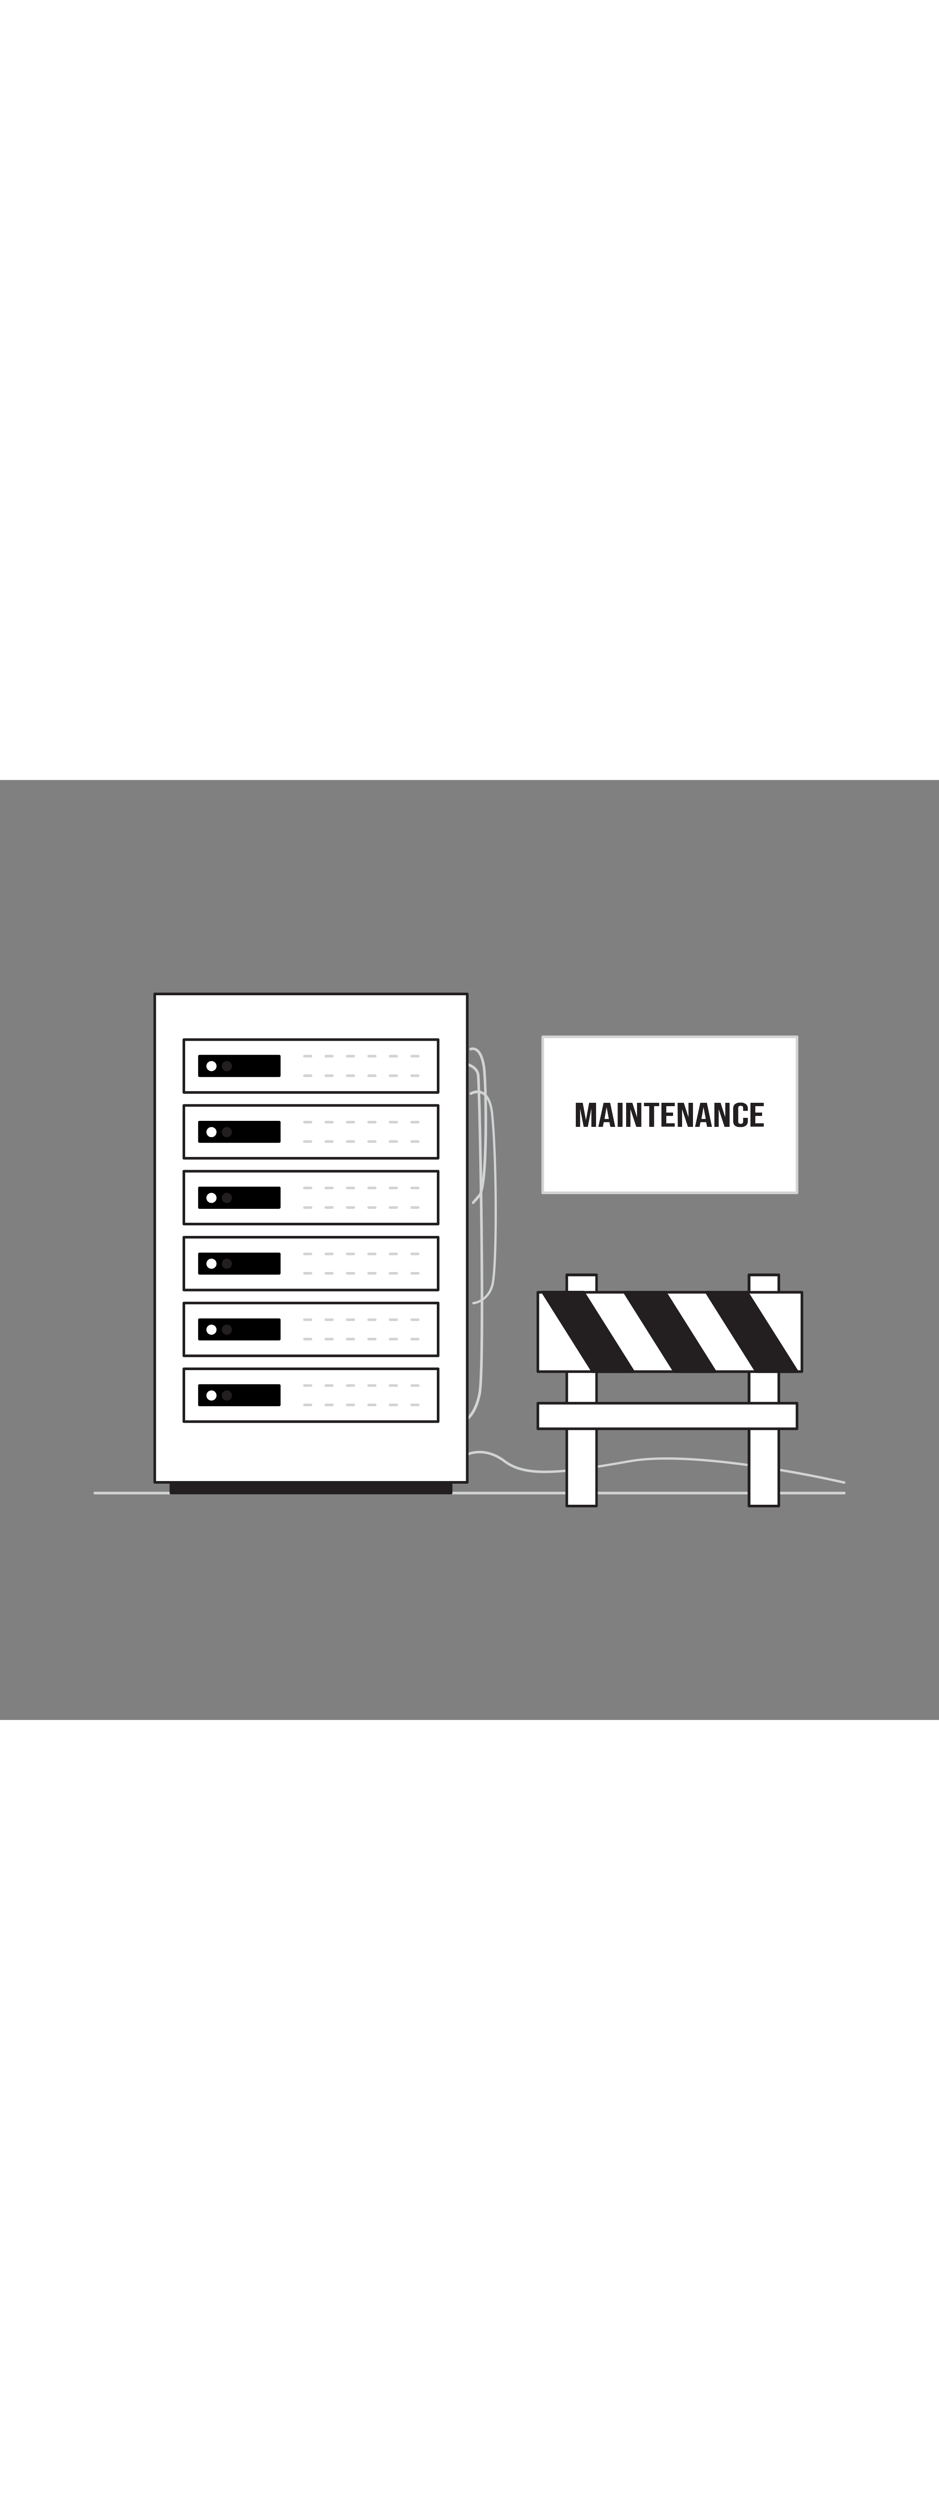 <svg version="1.1" id="Layer_1" xmlns="http://www.w3.org/2000/svg" xmlns:xlink="http://www.w3.org/1999/xlink" x="0px" y="0px" viewBox="0 0 500 500" style="width: 188px;" xml:space="preserve" data-imageid="data-maintenance-53" imageName="Data Maintenance" class="illustrations_image">
<rect x="0" y="0" width="500" height="500" fill="#808080" stroke="none"/>
<style type="text/css">
	.st0_data-maintenance-53{fill:#D1D3D4;}
	.st1_data-maintenance-53{fill:#FFFFFF;}
	.st2_data-maintenance-53{fill:#231F20;}
	.st3_data-maintenance-53{fill:#68E1FD;}
</style>
<path id="Floor_data-maintenance-53" class="st0_data-maintenance-53" d="M449.5,380H50.5c-0.4,0-0.7-0.3-0.7-0.7c0-0.4,0.3-0.7,0.7-0.7h399.1c0.4,0,0.7,0.3,0.7,0.7&#xA;&#9;C450.2,379.7,449.9,380,449.5,380z"/>
<g id="Tangled_Cables_data-maintenance-53">
	<path class="st0_data-maintenance-53" d="M246.5,341.6c-0.4,0-0.7-0.3-0.7-0.7c0-0.3,0.3-0.6,0.6-0.7c0,0,5.4-0.9,8.2-13.5c3-13.5,0.2-162.5-0.7-169.7&#xA;&#9;&#9;c-0.8-6.3-12.9-6.4-13-6.4c-0.4,0-0.7-0.3-0.7-0.7c0-0.4,0.3-0.7,0.7-0.7c0.6,0,13.5,0.1,14.4,7.6c0.9,7.2,3.7,156.7,0.7,170.2&#xA;&#9;&#9;C253,340.7,246.9,341.6,246.5,341.6L246.5,341.6z"/>
	<path class="st0_data-maintenance-53" d="M251.9,225.6c-0.1,0-0.3-0.1-0.4-0.2c-0.5-0.4-0.1-1,0.1-1.3c0.1-0.1,0.1-0.1,0.2-0.2l2.9-3.3&#xA;&#9;&#9;c4.1-4.8,3.7-57.6,2.3-67.8c-0.9-6-2.6-8.1-3.9-8.8c-0.7-0.4-1.5-0.5-2.2-0.2c-0.4,0.2-0.8,0-0.9-0.4c-0.2-0.4,0-0.8,0.4-0.9l0,0&#xA;&#9;&#9;c1.1-0.4,2.4-0.3,3.4,0.3c2.3,1.3,3.8,4.6,4.6,9.8c1.1,8,2.3,63.2-2.6,68.9c-1.6,1.9-2.5,2.9-3.1,3.5l0,0c0,0-0.1,0.2-0.2,0.2l0,0&#xA;&#9;&#9;C252.2,225.5,252.1,225.6,251.9,225.6z"/>
	<path class="st0_data-maintenance-53" d="M252.2,279c-0.4,0-0.7-0.3-0.7-0.7c0-0.4,0.3-0.7,0.7-0.7c0.3,0,6.9-0.8,9.3-8.8c2.5-8.4,2.5-65.1,0-90.6&#xA;&#9;&#9;c-0.6-6-2.3-9.8-4.9-11.1s-5.5,0.3-5.5,0.3c-0.3,0.2-0.8,0.1-1-0.3c-0.2-0.3-0.1-0.7,0.2-0.9c0.1-0.1,3.5-2.1,6.8-0.4&#xA;&#9;&#9;c3.1,1.6,5,5.7,5.6,12.2c2.5,25.5,2.5,82.6,0,91.1c-2.6,8.9-10.4,9.8-10.5,9.8L252.2,279z"/>
	<path class="st0_data-maintenance-53" d="M449.5,374.3h-0.2c-0.8-0.2-77.3-17.9-114.2-11.3c-38.1,6.8-55.8,8.3-66.8-0.1c-10.3-7.8-18.9-3.7-19.2-3.5&#xA;&#9;&#9;c-0.3,0.2-0.8,0-0.9-0.3c-0.2-0.3,0-0.7,0.3-0.9c0.4-0.2,9.7-4.7,20.7,3.7c10.5,8,28.8,6.5,65.7-0.1&#xA;&#9;&#9;c37.2-6.7,114.1,11.1,114.8,11.3c0.4,0.1,0.6,0.5,0.5,0.8c0,0,0,0,0,0C450.1,374.1,449.8,374.3,449.5,374.3z"/>
</g>
<g id="Sign_data-maintenance-53">
	<rect x="301.8" y="263.2" class="st1_data-maintenance-53" width="15.8" height="122.9"/>
	<path class="st2_data-maintenance-53" d="M317.6,386.9h-15.8c-0.4,0-0.7-0.3-0.7-0.7v0V263.2c0-0.4,0.3-0.7,0.7-0.7h0h15.8c0.4,0,0.7,0.3,0.7,0.7v0&#xA;&#9;&#9;v122.9C318.4,386.5,318,386.9,317.6,386.9z M302.5,385.5H317V264h-14.5L302.5,385.5z"/>
	<rect x="398.9" y="263.2" class="st1_data-maintenance-53" width="15.8" height="122.9"/>
	<path class="st2_data-maintenance-53" d="M414.7,386.9h-15.9c-0.4,0-0.7-0.3-0.7-0.7V263.2c0-0.4,0.3-0.7,0.7-0.7h15.9c0.4,0,0.7,0.3,0.7,0.7v122.9&#xA;&#9;&#9;C415.4,386.5,415.1,386.9,414.7,386.9z M399.6,385.5H414V264h-14.4V385.5z"/>
	<rect x="286.4" y="272.5" class="st1_data-maintenance-53" width="140.6" height="42.2"/>
	<path class="st2_data-maintenance-53" d="M427,315.4H286.4c-0.4,0-0.7-0.3-0.7-0.7v0v-42.2c0-0.4,0.3-0.7,0.7-0.7h0H427c0.4,0,0.7,0.3,0.7,0.7v0v42.2&#xA;&#9;&#9;C427.7,315.1,427.4,315.4,427,315.4z M287.1,314h139.2v-40.8H287.1V314z"/>
	<polygon class="st2_data-maintenance-53" points="337.2,314.7 315.6,314.7 289,272.5 310.5,272.5 &#9;"/>
	<path class="st2_data-maintenance-53" d="M337.2,315.4h-21.6c-0.3,0-0.5-0.1-0.6-0.4l-26.6-42.2c-0.1-0.2-0.1-0.5,0-0.7c0.1-0.2,0.4-0.4,0.6-0.4h21.6&#xA;&#9;&#9;c0.2,0,0.5,0.1,0.6,0.3l26.6,42.2c0.1,0.2,0.1,0.5,0,0.7C337.7,315.2,337.4,315.4,337.2,315.4z M316,314h19.9l-25.8-40.8h-19.9&#xA;&#9;&#9;L316,314z"/>
	<polygon class="st2_data-maintenance-53" points="380.8,314.7 359.2,314.7 332.6,272.5 354.1,272.5 &#9;"/>
	<path class="st2_data-maintenance-53" d="M380.8,315.4h-21.6c-0.2,0-0.5-0.1-0.6-0.3L332,272.9c-0.2-0.3-0.1-0.8,0.2-1c0.1-0.1,0.2-0.1,0.4-0.1h21.6&#xA;&#9;&#9;c0.2,0,0.5,0.1,0.6,0.3l26.6,42.2c0.1,0.2,0.1,0.5,0,0.7C381.3,315.2,381,315.4,380.8,315.4z M359.6,314h19.9l-25.8-40.8h-19.9&#xA;&#9;&#9;L359.6,314z"/>
	<polygon class="st2_data-maintenance-53" points="424.4,314.7 402.8,314.7 376.2,272.5 397.7,272.5 &#9;"/>
	<path class="st2_data-maintenance-53" d="M424.4,315.4h-21.6c-0.2,0-0.5-0.1-0.6-0.3l-26.6-42.2c-0.2-0.3-0.1-0.8,0.2-1c0.1-0.1,0.2-0.1,0.4-0.1h21.6&#xA;&#9;&#9;c0.2,0,0.5,0.1,0.6,0.3l26.7,42.2c0.2,0.3,0.1,0.8-0.2,1C424.7,315.3,424.5,315.4,424.4,315.4L424.4,315.4z M403.2,314h19.9&#xA;&#9;&#9;l-25.8-40.8h-19.9L403.2,314z"/>
	<rect x="286.4" y="331.5" class="st1_data-maintenance-53" width="138" height="13.6"/>
	<path class="st2_data-maintenance-53" d="M424.4,345.8h-138c-0.4,0-0.7-0.3-0.7-0.7v0v-13.6c0-0.4,0.3-0.7,0.7-0.7h0h138c0.4,0,0.7,0.3,0.7,0.7v0v13.6&#xA;&#9;&#9;C425.1,345.5,424.8,345.8,424.4,345.8z M287.1,344.4h136.6v-12.2H287.1V344.4z"/>
</g>
<g id="Maintenance_Text_data-maintenance-53">
	<rect x="289" y="136.6" class="st1_data-maintenance-53" width="135.4" height="83"/>
	<path class="st0_data-maintenance-53" d="M424.4,220.3H289c-0.4,0-0.7-0.3-0.7-0.7c0,0,0,0,0,0v-83c0-0.4,0.3-0.7,0.7-0.7l0,0h135.4&#xA;&#9;&#9;c0.4,0,0.7,0.3,0.7,0.7c0,0,0,0,0,0v83C425.1,220,424.8,220.3,424.4,220.3L424.4,220.3z M289.7,218.9h134v-81.6h-134V218.9z"/>
	<path class="st2_data-maintenance-53" d="M306.6,171.7h3.7l1.7,9.2l0,0l1.7-9.2h3.7v12.8h-2.5v-9.7h0l-1.9,9.7h-2.2l-1.9-9.7l0,0v9.7h-2.3L306.6,171.7z&#xA;&#9;&#9;"/>
	<path class="st2_data-maintenance-53" d="M321.4,171.7h3.5l2.7,12.8H325l-0.5-2.5l0,0h-3l-0.5,2.5h-2.4L321.4,171.7z M324.2,180.3l-1.2-6.3h0l-1.1,6.3&#xA;&#9;&#9;H324.2z"/>
	<path class="st2_data-maintenance-53" d="M328.9,171.7h2.6v12.8h-2.6V171.7z"/>
	<path class="st2_data-maintenance-53" d="M333.4,171.7h3.3l2.5,7.7l0,0v-7.7h2.3v12.8h-2.7l-3.1-9.4l0,0v9.4h-2.3L333.4,171.7z"/>
	<path class="st2_data-maintenance-53" d="M345.6,173.5h-2.7v-1.8h8.1v1.8h-2.7v11h-2.6V173.5z"/>
	<path class="st2_data-maintenance-53" d="M352.2,171.7h7.1v1.8h-4.5v3.4h3.6v1.8h-3.6v3.9h4.5v1.8h-7.1V171.7z"/>
	<path class="st2_data-maintenance-53" d="M360.8,171.7h3.3l2.5,7.7h0v-7.7h2.4v12.8h-2.7l-3.1-9.4l0,0v9.4h-2.3L360.8,171.7z"/>
	<path class="st2_data-maintenance-53" d="M372.9,171.7h3.5l2.7,12.8h-2.6l-0.5-2.5l0,0h-3l-0.5,2.5h-2.4L372.9,171.7z M375.8,180.3l-1.2-6.3h0l-1.1,6.3&#xA;&#9;&#9;H375.8z"/>
	<path class="st2_data-maintenance-53" d="M380.4,171.7h3.3l2.5,7.7l0,0v-7.7h2.3v12.8h-2.7l-3.1-9.4h0v9.4h-2.3L380.4,171.7z"/>
	<path class="st2_data-maintenance-53" d="M391.4,183.9c-0.7-0.6-1-1.4-1-2.3v-6.9c0-0.9,0.3-1.8,1-2.3c0.8-0.6,1.8-0.9,2.9-0.8c1-0.1,2,0.2,2.9,0.8&#xA;&#9;&#9;c0.7,0.6,1,1.4,1,2.3v1.3h-2.5v-1.5c0-0.8-0.4-1.2-1.3-1.2s-1.3,0.4-1.3,1.2v7.2c0,0.8,0.4,1.2,1.3,1.2s1.3-0.4,1.3-1.2v-2h2.5v1.8&#xA;&#9;&#9;c0,0.9-0.3,1.8-1,2.3c-0.8,0.6-1.8,0.9-2.9,0.8C393.2,184.7,392.2,184.5,391.4,183.9z"/>
	<path class="st2_data-maintenance-53" d="M399.6,171.7h7.1v1.8h-4.5v3.4h3.6v1.8h-3.6v3.9h4.5v1.8h-7.1V171.7z"/>
</g>
<g id="Server_data-maintenance-53">
	<rect x="82.4" y="113.8" class="st1_data-maintenance-53" width="166.3" height="259.8"/>
	<path class="st2_data-maintenance-53" d="M248.8,374.3H82.4c-0.4,0-0.7-0.3-0.7-0.7l0,0V113.8c0-0.4,0.3-0.7,0.7-0.7h166.4c0.4,0,0.7,0.3,0.7,0.7v259.8&#xA;&#9;&#9;C249.5,374,249.2,374.3,248.8,374.3z M83.1,372.9h165V114.5h-165L83.1,372.9z"/>
	<rect x="97.9" y="138.1" class="st1_data-maintenance-53" width="135.4" height="28.1"/>
	<path class="st2_data-maintenance-53" d="M233.3,166.9H97.9c-0.4,0-0.7-0.3-0.7-0.7v-28.1c0-0.4,0.3-0.7,0.7-0.7h135.4c0.4,0,0.7,0.3,0.7,0.7v28.1&#xA;&#9;&#9;C234,166.5,233.7,166.9,233.3,166.9z M98.6,165.5h134v-26.7h-134V165.5z"/>
	<path class="st0_data-maintenance-53" d="M165.6,147.6h-3.5c-0.4,0-0.7-0.3-0.7-0.7c0-0.4,0.3-0.7,0.7-0.7h3.5c0.4,0,0.7,0.3,0.7,0.7&#xA;&#9;&#9;C166.3,147.3,166,147.6,165.6,147.6z"/>
	<path class="st0_data-maintenance-53" d="M165.6,158h-3.5c-0.4,0-0.7-0.3-0.7-0.7c0-0.4,0.3-0.7,0.7-0.7h3.5c0.4,0,0.7,0.3,0.7,0.7&#xA;&#9;&#9;C166.3,157.7,166,158,165.6,158z"/>
	<path class="st0_data-maintenance-53" d="M177,147.6h-3.5c-0.4,0-0.7-0.3-0.7-0.7c0-0.4,0.3-0.7,0.7-0.7c0,0,0,0,0,0h3.5c0.4,0,0.7,0.3,0.7,0.7&#xA;&#9;&#9;C177.7,147.3,177.4,147.6,177,147.6z"/>
	<path class="st0_data-maintenance-53" d="M177,158h-3.5c-0.4,0-0.7-0.3-0.7-0.7c0-0.4,0.3-0.7,0.7-0.7h3.5c0.4,0,0.7,0.3,0.7,0.7&#xA;&#9;&#9;C177.7,157.7,177.4,158,177,158z"/>
	<path class="st0_data-maintenance-53" d="M188.4,147.6h-3.5c-0.4,0-0.7-0.3-0.7-0.7c0-0.4,0.3-0.7,0.7-0.7h3.5c0.4,0,0.7,0.3,0.7,0.7&#xA;&#9;&#9;C189.1,147.3,188.8,147.6,188.4,147.6z"/>
	<path class="st0_data-maintenance-53" d="M188.4,158h-3.5c-0.4,0-0.7-0.3-0.7-0.7c0-0.4,0.3-0.7,0.7-0.7h3.5c0.4,0,0.7,0.3,0.7,0.7&#xA;&#9;&#9;C189.1,157.7,188.8,158,188.4,158z"/>
	<path class="st0_data-maintenance-53" d="M199.8,147.6h-3.5c-0.4,0-0.7-0.3-0.7-0.7c0-0.4,0.3-0.7,0.7-0.7c0,0,0,0,0,0h3.5c0.4,0,0.7,0.3,0.7,0.7&#xA;&#9;&#9;C200.5,147.3,200.2,147.6,199.8,147.6z"/>
	<path class="st0_data-maintenance-53" d="M199.8,158h-3.5c-0.4,0-0.7-0.3-0.7-0.7c0-0.4,0.3-0.7,0.7-0.7c0,0,0,0,0,0h3.5c0.4,0,0.7,0.3,0.7,0.7&#xA;&#9;&#9;C200.5,157.7,200.2,158,199.8,158z"/>
	<path class="st0_data-maintenance-53" d="M211.2,147.6h-3.5c-0.4,0-0.7-0.3-0.7-0.7c0-0.4,0.3-0.7,0.7-0.7c0,0,0,0,0,0h3.5c0.4,0,0.7,0.3,0.7,0.7&#xA;&#9;&#9;C211.9,147.3,211.6,147.6,211.2,147.6z"/>
	<path class="st0_data-maintenance-53" d="M211.2,158h-3.5c-0.4,0-0.7-0.3-0.7-0.7c0-0.4,0.3-0.7,0.7-0.7c0,0,0,0,0,0h3.5c0.4,0,0.7,0.3,0.7,0.7&#xA;&#9;&#9;C211.9,157.7,211.6,158,211.2,158z"/>
	<path class="st0_data-maintenance-53" d="M222.7,147.6h-3.5c-0.4,0-0.7-0.3-0.7-0.7c0-0.4,0.3-0.7,0.7-0.7h3.5c0.4,0,0.7,0.3,0.7,0.7&#xA;&#9;&#9;C223.4,147.3,223,147.6,222.7,147.6z"/>
	<path class="st0_data-maintenance-53" d="M222.7,158h-3.5c-0.4,0-0.7-0.3-0.7-0.7c0-0.4,0.3-0.7,0.7-0.7h3.5c0.4,0,0.7,0.3,0.7,0.7&#xA;&#9;&#9;C223.4,157.7,223,158,222.7,158z"/>
	<rect x="106.2" y="146.9" class="st3_data-maintenance-53 targetColor" width="42.5" height="10.3" style="fill: rgb(0, 0, 0);"/>
	<path class="st3_data-maintenance-53 targetColor" d="M148.7,158h-42.5c-0.4,0-0.7-0.3-0.7-0.7v-10.4c0-0.4,0.3-0.7,0.7-0.7h42.5c0.4,0,0.7,0.3,0.7,0.7v10.3&#xA;&#9;&#9;C149.4,157.7,149.1,158,148.7,158C148.7,158,148.7,158,148.7,158z M106.9,156.6H148v-8.9h-41.1L106.9,156.6z" style="fill: rgb(0, 0, 0);"/>
	<circle class="st1_data-maintenance-53" cx="112.6" cy="152.2" r="2.7"/>
	<circle class="st2_data-maintenance-53" cx="120.8" cy="152.2" r="2.7"/>
	<rect x="97.9" y="173.1" class="st1_data-maintenance-53" width="135.4" height="28.1"/>
	<path class="st2_data-maintenance-53" d="M233.3,201.9H97.9c-0.4,0-0.7-0.3-0.7-0.7v-28.1c0-0.4,0.3-0.7,0.7-0.7h135.4c0.4,0,0.7,0.3,0.7,0.7v28.1&#xA;&#9;&#9;C234,201.6,233.7,201.9,233.3,201.9z M98.6,200.5h134v-26.7h-134V200.5z"/>
	<path class="st0_data-maintenance-53" d="M165.6,182.7h-3.5c-0.4,0-0.7-0.3-0.7-0.7c0-0.4,0.3-0.7,0.7-0.7h3.5c0.4,0,0.7,0.3,0.7,0.7&#xA;&#9;&#9;C166.3,182.4,166,182.7,165.6,182.7z"/>
	<path class="st0_data-maintenance-53" d="M165.6,193h-3.5c-0.4,0-0.7-0.3-0.7-0.7c0-0.4,0.3-0.7,0.7-0.7h3.5c0.4,0,0.7,0.3,0.7,0.7&#xA;&#9;&#9;C166.3,192.7,166,193,165.6,193z"/>
	<path class="st0_data-maintenance-53" d="M177,182.7h-3.5c-0.4,0-0.7-0.3-0.7-0.7c0-0.4,0.3-0.7,0.7-0.7h3.5c0.4,0,0.7,0.3,0.7,0.7&#xA;&#9;&#9;C177.7,182.4,177.4,182.7,177,182.7z"/>
	<path class="st0_data-maintenance-53" d="M177,193h-3.5c-0.4,0-0.7-0.3-0.7-0.7c0-0.4,0.3-0.7,0.7-0.7c0,0,0,0,0,0h3.5c0.4,0,0.7,0.3,0.7,0.7&#xA;&#9;&#9;C177.7,192.7,177.4,193,177,193z"/>
	<path class="st0_data-maintenance-53" d="M188.4,182.7h-3.5c-0.4,0-0.7-0.3-0.7-0.7c0-0.4,0.3-0.7,0.7-0.7h3.5c0.4,0,0.7,0.3,0.7,0.7&#xA;&#9;&#9;C189.1,182.4,188.8,182.7,188.4,182.7z"/>
	<path class="st0_data-maintenance-53" d="M188.4,193h-3.5c-0.4,0-0.7-0.3-0.7-0.7c0-0.4,0.3-0.7,0.7-0.7h3.5c0.4,0,0.7,0.3,0.7,0.7&#xA;&#9;&#9;C189.1,192.7,188.8,193,188.4,193z"/>
	<path class="st0_data-maintenance-53" d="M199.8,182.7h-3.5c-0.4,0-0.7-0.3-0.7-0.7c0-0.4,0.3-0.7,0.7-0.7c0,0,0,0,0,0h3.5c0.4,0,0.7,0.3,0.7,0.7&#xA;&#9;&#9;C200.5,182.4,200.2,182.7,199.8,182.7z"/>
	<path class="st0_data-maintenance-53" d="M199.8,193h-3.5c-0.4,0-0.7-0.3-0.7-0.7c0-0.4,0.3-0.7,0.7-0.7c0,0,0,0,0,0h3.5c0.4,0,0.7,0.3,0.7,0.7&#xA;&#9;&#9;C200.5,192.7,200.2,193,199.8,193z"/>
	<path class="st0_data-maintenance-53" d="M211.2,182.7h-3.5c-0.4,0-0.7-0.3-0.7-0.7c0-0.4,0.3-0.7,0.7-0.7h3.5c0.4,0,0.7,0.3,0.7,0.7&#xA;&#9;&#9;C211.9,182.4,211.6,182.7,211.2,182.7z"/>
	<path class="st0_data-maintenance-53" d="M211.2,193h-3.5c-0.4,0-0.7-0.3-0.7-0.7c0-0.4,0.3-0.7,0.7-0.7c0,0,0,0,0,0h3.5c0.4,0,0.7,0.3,0.7,0.7&#xA;&#9;&#9;C211.9,192.7,211.6,193,211.2,193z"/>
	<path class="st0_data-maintenance-53" d="M222.7,182.7h-3.5c-0.4,0-0.7-0.3-0.7-0.7c0-0.4,0.3-0.7,0.7-0.7h3.5c0.4,0,0.7,0.3,0.7,0.7&#xA;&#9;&#9;C223.4,182.4,223,182.7,222.7,182.7z"/>
	<path class="st0_data-maintenance-53" d="M222.7,193h-3.5c-0.4,0-0.7-0.3-0.7-0.7c0-0.4,0.3-0.7,0.7-0.7h3.5c0.4,0,0.7,0.3,0.7,0.7&#xA;&#9;&#9;C223.4,192.7,223,193,222.7,193z"/>
	<rect x="106.2" y="182" class="st3_data-maintenance-53 targetColor" width="42.5" height="10.3" style="fill: rgb(0, 0, 0);"/>
	<path class="st3_data-maintenance-53 targetColor" d="M148.7,193h-42.5c-0.4,0-0.7-0.3-0.7-0.7V182c0-0.4,0.3-0.7,0.7-0.7h42.5c0.4,0,0.7,0.3,0.7,0.7v10.3&#xA;&#9;&#9;C149.4,192.7,149.1,193,148.7,193z M106.9,191.6H148v-8.9h-41.1L106.9,191.6z" style="fill: rgb(0, 0, 0);"/>
	<circle class="st1_data-maintenance-53" cx="112.6" cy="187.3" r="2.7"/>
	<circle class="st2_data-maintenance-53" cx="120.8" cy="187.3" r="2.7"/>
	<rect x="97.9" y="208.1" class="st1_data-maintenance-53" width="135.4" height="28.1"/>
	<path class="st2_data-maintenance-53" d="M233.3,236.9H97.9c-0.4,0-0.7-0.3-0.7-0.7v-28.1c0-0.4,0.3-0.7,0.7-0.7h135.4c0.4,0,0.7,0.3,0.7,0.7v28.1&#xA;&#9;&#9;C234,236.6,233.7,236.9,233.3,236.9z M98.6,235.5h134v-26.7h-134V235.5z"/>
	<path class="st0_data-maintenance-53" d="M165.6,217.7h-3.5c-0.4,0-0.7-0.3-0.7-0.7c0-0.4,0.3-0.7,0.7-0.7h3.5c0.4,0,0.7,0.3,0.7,0.7&#xA;&#9;&#9;C166.3,217.4,166,217.7,165.6,217.7C165.6,217.7,165.6,217.7,165.6,217.7z"/>
	<path class="st0_data-maintenance-53" d="M165.6,228.1h-3.5c-0.4,0-0.7-0.3-0.7-0.7c0-0.4,0.3-0.7,0.7-0.7h3.5c0.4,0,0.7,0.3,0.7,0.7&#xA;&#9;&#9;C166.3,227.7,166,228,165.6,228.1C165.6,228.1,165.6,228.1,165.6,228.1z"/>
	<path class="st0_data-maintenance-53" d="M177,217.7h-3.5c-0.4,0-0.7-0.3-0.7-0.7c0-0.4,0.3-0.7,0.7-0.7h3.5c0.4,0,0.7,0.3,0.7,0.7&#xA;&#9;&#9;C177.7,217.4,177.4,217.7,177,217.7z"/>
	<path class="st0_data-maintenance-53" d="M177,228.1h-3.5c-0.4,0-0.7-0.3-0.7-0.7c0-0.4,0.3-0.7,0.7-0.7h3.5c0.4,0,0.7,0.3,0.7,0.7&#xA;&#9;&#9;C177.7,227.7,177.4,228,177,228.1z"/>
	<path class="st0_data-maintenance-53" d="M188.4,217.7h-3.5c-0.4,0-0.7-0.3-0.7-0.7c0-0.4,0.3-0.7,0.7-0.7h3.5c0.4,0,0.7,0.3,0.7,0.7&#xA;&#9;&#9;C189.1,217.4,188.8,217.7,188.4,217.7z"/>
	<path class="st0_data-maintenance-53" d="M188.4,228.1h-3.5c-0.4,0-0.7-0.3-0.7-0.7c0-0.4,0.3-0.7,0.7-0.7h3.5c0.4,0,0.7,0.3,0.7,0.7&#xA;&#9;&#9;C189.1,227.7,188.8,228,188.4,228.1z"/>
	<path class="st0_data-maintenance-53" d="M199.8,217.7h-3.5c-0.4,0-0.7-0.3-0.7-0.7c0-0.4,0.3-0.7,0.7-0.7h3.5c0.4,0,0.7,0.3,0.7,0.7&#xA;&#9;&#9;C200.5,217.4,200.2,217.7,199.8,217.7z"/>
	<path class="st0_data-maintenance-53" d="M199.8,228.1h-3.5c-0.4,0-0.7-0.3-0.7-0.7c0-0.4,0.3-0.7,0.7-0.7c0,0,0,0,0,0h3.5c0.4,0,0.7,0.3,0.7,0.7&#xA;&#9;&#9;C200.5,227.7,200.2,228,199.8,228.1z"/>
	<path class="st0_data-maintenance-53" d="M211.2,217.7h-3.5c-0.4,0-0.7-0.3-0.7-0.7c0-0.4,0.3-0.7,0.7-0.7h3.5c0.4,0,0.7,0.3,0.7,0.7&#xA;&#9;&#9;C211.9,217.4,211.6,217.7,211.2,217.7z"/>
	<path class="st0_data-maintenance-53" d="M211.2,228.1h-3.5c-0.4,0-0.7-0.3-0.7-0.7c0-0.4,0.3-0.7,0.7-0.7h3.5c0.4,0,0.7,0.3,0.7,0.7&#xA;&#9;&#9;C211.9,227.7,211.6,228,211.2,228.1z"/>
	<path class="st0_data-maintenance-53" d="M222.7,217.7h-3.5c-0.4,0-0.7-0.3-0.7-0.7c0-0.4,0.3-0.7,0.7-0.7h3.5c0.4,0,0.7,0.3,0.7,0.7&#xA;&#9;&#9;C223.4,217.4,223,217.7,222.7,217.7z"/>
	<path class="st0_data-maintenance-53" d="M222.7,228.1h-3.5c-0.4,0-0.7-0.3-0.7-0.7c0-0.4,0.3-0.7,0.7-0.7h3.5c0.4,0,0.7,0.3,0.7,0.7&#xA;&#9;&#9;C223.4,227.7,223,228,222.7,228.1z"/>
	<rect x="106.2" y="217" class="st3_data-maintenance-53 targetColor" width="42.5" height="10.3" style="fill: rgb(0, 0, 0);"/>
	<path class="st3_data-maintenance-53 targetColor" d="M148.7,228.1h-42.5c-0.4,0-0.7-0.3-0.7-0.7V217c0-0.4,0.3-0.7,0.7-0.7h42.5c0.4,0,0.7,0.3,0.7,0.7v10.3&#xA;&#9;&#9;C149.4,227.7,149.1,228,148.7,228.1C148.7,228,148.7,228.1,148.7,228.1z M106.9,226.7H148v-8.9h-41.1L106.9,226.7z" style="fill: rgb(0, 0, 0);"/>
	<circle class="st1_data-maintenance-53" cx="112.6" cy="222.3" r="2.7"/>
	<circle class="st2_data-maintenance-53" cx="120.8" cy="222.3" r="2.7"/>
	<rect x="97.9" y="243.2" class="st1_data-maintenance-53" width="135.4" height="28.1"/>
	<path class="st2_data-maintenance-53" d="M233.3,272H97.9c-0.4,0-0.7-0.3-0.7-0.7l0,0v-28.1c0-0.4,0.3-0.7,0.7-0.7h135.4c0.4,0,0.7,0.3,0.7,0.7v28.1&#xA;&#9;&#9;C234,271.6,233.7,272,233.3,272C233.3,272,233.3,272,233.3,272z M98.6,270.6h134v-26.7h-134V270.6z"/>
	<path class="st0_data-maintenance-53" d="M165.6,252.8h-3.5c-0.4,0-0.7-0.3-0.7-0.7c0-0.4,0.3-0.7,0.7-0.7h3.5c0.4,0,0.7,0.3,0.7,0.7&#xA;&#9;&#9;C166.3,252.4,166,252.7,165.6,252.8C165.6,252.8,165.6,252.8,165.6,252.8z"/>
	<path class="st0_data-maintenance-53" d="M165.6,263.1h-3.5c-0.4,0-0.7-0.3-0.7-0.7c0-0.4,0.3-0.7,0.7-0.7h3.5c0.4,0,0.7,0.3,0.7,0.7&#xA;&#9;&#9;C166.3,262.8,166,263.1,165.6,263.1z"/>
	<path class="st0_data-maintenance-53" d="M177,252.8h-3.5c-0.4,0-0.7-0.3-0.7-0.7c0-0.4,0.3-0.7,0.7-0.7h3.5c0.4,0,0.7,0.3,0.7,0.7&#xA;&#9;&#9;C177.7,252.4,177.4,252.7,177,252.8z"/>
	<path class="st0_data-maintenance-53" d="M177,263.1h-3.5c-0.4,0-0.7-0.3-0.7-0.7c0-0.4,0.3-0.7,0.7-0.7h3.5c0.4,0,0.7,0.3,0.7,0.7&#xA;&#9;&#9;C177.7,262.8,177.4,263.1,177,263.1z"/>
	<path class="st0_data-maintenance-53" d="M188.4,252.8h-3.5c-0.4,0-0.7-0.3-0.7-0.7c0-0.4,0.3-0.7,0.7-0.7h3.5c0.4,0,0.7,0.3,0.7,0.7&#xA;&#9;&#9;C189.1,252.4,188.8,252.7,188.4,252.8z"/>
	<path class="st0_data-maintenance-53" d="M188.4,263.1h-3.5c-0.4,0-0.7-0.3-0.7-0.7c0-0.4,0.3-0.7,0.7-0.7h3.5c0.4,0,0.7,0.3,0.7,0.7&#xA;&#9;&#9;C189.1,262.8,188.8,263.1,188.4,263.1z"/>
	<path class="st0_data-maintenance-53" d="M199.8,252.8h-3.5c-0.4,0-0.7-0.3-0.7-0.7c0-0.4,0.3-0.7,0.7-0.7c0,0,0,0,0,0h3.5c0.4,0,0.7,0.3,0.7,0.7&#xA;&#9;&#9;C200.5,252.4,200.2,252.7,199.8,252.8C199.8,252.8,199.8,252.8,199.8,252.8z"/>
	<path class="st0_data-maintenance-53" d="M199.8,263.1h-3.5c-0.4,0-0.7-0.3-0.7-0.7c0-0.4,0.3-0.7,0.7-0.7c0,0,0,0,0,0h3.5c0.4,0,0.7,0.3,0.7,0.7&#xA;&#9;&#9;C200.5,262.8,200.2,263.1,199.8,263.1z"/>
	<path class="st0_data-maintenance-53" d="M211.2,252.8h-3.5c-0.4,0-0.7-0.3-0.7-0.7c0-0.4,0.3-0.7,0.7-0.7c0,0,0,0,0,0h3.5c0.4,0,0.7,0.3,0.7,0.7&#xA;&#9;&#9;C212,252.4,211.6,252.7,211.2,252.8C211.3,252.8,211.3,252.8,211.2,252.8z"/>
	<path class="st0_data-maintenance-53" d="M211.2,263.1h-3.5c-0.4,0-0.7-0.3-0.7-0.7c0-0.4,0.3-0.7,0.7-0.7c0,0,0,0,0,0h3.5c0.4,0,0.7,0.3,0.7,0.7&#xA;&#9;&#9;C211.9,262.8,211.6,263.1,211.2,263.1z"/>
	<path class="st0_data-maintenance-53" d="M222.7,252.8h-3.5c-0.4,0-0.7-0.3-0.7-0.7c0-0.4,0.3-0.7,0.7-0.7h3.5c0.4,0,0.7,0.3,0.7,0.7&#xA;&#9;&#9;C223.4,252.4,223.1,252.7,222.7,252.8C222.7,252.8,222.7,252.8,222.7,252.8z"/>
	<path class="st0_data-maintenance-53" d="M222.7,263.1h-3.5c-0.4,0-0.7-0.3-0.7-0.7c0-0.4,0.3-0.7,0.7-0.7h3.5c0.4,0,0.7,0.3,0.7,0.7&#xA;&#9;&#9;C223.4,262.8,223,263.1,222.7,263.1z"/>
	<rect x="106.2" y="252.1" class="st3_data-maintenance-53 targetColor" width="42.5" height="10.3" style="fill: rgb(0, 0, 0);"/>
	<path class="st3_data-maintenance-53 targetColor" d="M148.7,263.1h-42.5c-0.4,0-0.7-0.3-0.7-0.7l0,0v-10.3c0-0.4,0.3-0.7,0.7-0.7h42.5c0.4,0,0.7,0.3,0.7,0.7v10.3&#xA;&#9;&#9;C149.4,262.8,149.1,263.1,148.7,263.1z M106.9,261.7H148v-8.9h-41.1L106.9,261.7z" style="fill: rgb(0, 0, 0);"/>
	<circle class="st1_data-maintenance-53" cx="112.6" cy="257.3" r="2.7"/>
	<circle class="st2_data-maintenance-53" cx="120.8" cy="257.3" r="2.7"/>
	<rect x="97.9" y="278.2" class="st1_data-maintenance-53" width="135.4" height="28.1"/>
	<path class="st2_data-maintenance-53" d="M233.3,307H97.9c-0.4,0-0.7-0.3-0.7-0.7l0,0v-28.1c0-0.4,0.3-0.7,0.7-0.7h0h135.4c0.4,0,0.7,0.3,0.7,0.7l0,0&#xA;&#9;&#9;v28.1C234,306.7,233.7,307,233.3,307C233.3,307,233.3,307,233.3,307z M98.6,305.6h134v-26.7h-134V305.6z"/>
	<path class="st0_data-maintenance-53" d="M165.6,287.8h-3.5c-0.4,0-0.7-0.3-0.7-0.7c0-0.4,0.3-0.7,0.7-0.7h3.5c0.4,0,0.7,0.3,0.7,0.7&#xA;&#9;&#9;C166.3,287.5,166,287.8,165.6,287.8C165.6,287.8,165.6,287.8,165.6,287.8z"/>
	<path class="st0_data-maintenance-53" d="M165.6,298.1h-3.5c-0.4,0-0.7-0.3-0.7-0.7c0-0.4,0.3-0.7,0.7-0.7h3.5c0.4,0,0.7,0.3,0.7,0.7&#xA;&#9;&#9;C166.3,297.8,166,298.1,165.6,298.1C165.6,298.1,165.6,298.1,165.6,298.1z"/>
	<path class="st0_data-maintenance-53" d="M177,287.8h-3.5c-0.4,0-0.7-0.3-0.7-0.7c0-0.4,0.3-0.7,0.7-0.7c0,0,0,0,0,0h3.5c0.4,0,0.7,0.3,0.7,0.7&#xA;&#9;&#9;C177.7,287.5,177.4,287.8,177,287.8z"/>
	<path class="st0_data-maintenance-53" d="M177,298.1h-3.5c-0.4,0-0.7-0.3-0.7-0.7c0-0.4,0.3-0.7,0.7-0.7c0,0,0,0,0,0h3.5c0.4,0,0.7,0.3,0.7,0.7&#xA;&#9;&#9;C177.7,297.8,177.4,298.1,177,298.1z"/>
	<path class="st0_data-maintenance-53" d="M188.4,287.8h-3.5c-0.4,0-0.7-0.3-0.7-0.7c0-0.4,0.3-0.7,0.7-0.7c0,0,0,0,0,0h3.5c0.4,0,0.7,0.3,0.7,0.7&#xA;&#9;&#9;C189.1,287.5,188.8,287.8,188.4,287.8z"/>
	<path class="st0_data-maintenance-53" d="M188.4,298.1h-3.5c-0.4,0-0.7-0.3-0.7-0.7c0-0.4,0.3-0.7,0.7-0.7c0,0,0,0,0,0h3.5c0.4,0,0.7,0.3,0.7,0.7&#xA;&#9;&#9;C189.1,297.8,188.8,298.1,188.4,298.1z"/>
	<path class="st0_data-maintenance-53" d="M199.8,287.8h-3.5c-0.4,0-0.7-0.3-0.7-0.7c0-0.4,0.3-0.7,0.7-0.7c0,0,0,0,0,0h3.5c0.4,0,0.7,0.3,0.7,0.7&#xA;&#9;&#9;C200.5,287.5,200.2,287.8,199.8,287.8C199.8,287.8,199.8,287.8,199.8,287.8z"/>
	<path class="st0_data-maintenance-53" d="M199.8,298.1h-3.5c-0.4,0-0.7-0.3-0.7-0.7c0-0.4,0.3-0.7,0.7-0.7c0,0,0,0,0,0h3.5c0.4,0,0.7,0.3,0.7,0.7&#xA;&#9;&#9;C200.5,297.8,200.2,298.1,199.8,298.1C199.8,298.1,199.8,298.1,199.8,298.1z"/>
	<path class="st0_data-maintenance-53" d="M211.2,287.8h-3.5c-0.4,0-0.7-0.3-0.7-0.7c0-0.4,0.3-0.7,0.7-0.7c0,0,0,0,0,0h3.5c0.4,0,0.7,0.3,0.7,0.7&#xA;&#9;&#9;C212,287.5,211.6,287.8,211.2,287.8C211.3,287.8,211.3,287.8,211.2,287.8z"/>
	<path class="st0_data-maintenance-53" d="M211.2,298.1h-3.5c-0.4,0-0.7-0.3-0.7-0.7c0-0.4,0.3-0.7,0.7-0.7c0,0,0,0,0,0h3.5c0.4,0,0.7,0.3,0.7,0.7&#xA;&#9;&#9;C212,297.8,211.6,298.1,211.2,298.1C211.3,298.1,211.3,298.1,211.2,298.1z"/>
	<path class="st0_data-maintenance-53" d="M222.7,287.8h-3.5c-0.4,0-0.7-0.3-0.7-0.7c0-0.4,0.3-0.7,0.7-0.7c0,0,0,0,0,0h3.5c0.4,0,0.7,0.3,0.7,0.7&#xA;&#9;&#9;C223.4,287.5,223,287.8,222.7,287.8z"/>
	<path class="st0_data-maintenance-53" d="M222.7,298.1h-3.5c-0.4,0-0.7-0.3-0.7-0.7c0-0.4,0.3-0.7,0.7-0.7c0,0,0,0,0,0h3.5c0.4,0,0.7,0.3,0.7,0.7&#xA;&#9;&#9;C223.4,297.8,223.1,298.1,222.7,298.1C222.7,298.1,222.7,298.1,222.7,298.1z"/>
	<rect x="106.2" y="287.1" class="st3_data-maintenance-53 targetColor" width="42.5" height="10.3" style="fill: rgb(0, 0, 0);"/>
	<path class="st3_data-maintenance-53 targetColor" d="M148.7,298.1h-42.5c-0.4,0-0.7-0.3-0.7-0.7l0,0v-10.3c0-0.4,0.3-0.7,0.7-0.7h0h42.5c0.4,0,0.7,0.3,0.7,0.7l0,0&#xA;&#9;&#9;v10.3C149.4,297.8,149.1,298.1,148.7,298.1C148.7,298.1,148.7,298.1,148.7,298.1z M106.9,296.7H148v-8.9h-41.1L106.9,296.7z" style="fill: rgb(0, 0, 0);"/>
	<circle class="st1_data-maintenance-53" cx="112.6" cy="292.4" r="2.7"/>
	<circle class="st2_data-maintenance-53" cx="120.8" cy="292.4" r="2.7"/>
	<rect x="97.9" y="313.2" class="st1_data-maintenance-53" width="135.4" height="28.1"/>
	<path class="st2_data-maintenance-53" d="M233.3,342H97.9c-0.4,0-0.7-0.3-0.7-0.7v-28.1c0-0.4,0.3-0.7,0.7-0.7h0h135.4c0.4,0,0.7,0.3,0.7,0.7l0,0v28.1&#xA;&#9;&#9;C234,341.7,233.6,342,233.3,342z M98.6,340.6h134v-26.7h-134V340.6z"/>
	<path class="st0_data-maintenance-53" d="M165.6,322.8h-3.5c-0.4,0-0.7-0.3-0.7-0.7c0-0.4,0.3-0.7,0.7-0.7h3.5c0.4,0,0.7,0.3,0.7,0.7&#xA;&#9;&#9;C166.3,322.5,166,322.8,165.6,322.8z"/>
	<path class="st0_data-maintenance-53" d="M165.6,333.1h-3.5c-0.4,0-0.7-0.3-0.7-0.7c0-0.4,0.3-0.7,0.7-0.7h3.5c0.4,0,0.7,0.3,0.7,0.7&#xA;&#9;&#9;C166.3,332.8,166,333.1,165.6,333.1C165.6,333.1,165.6,333.1,165.6,333.1z"/>
	<path class="st0_data-maintenance-53" d="M177,322.8h-3.5c-0.4,0-0.7-0.3-0.7-0.7c0-0.4,0.3-0.7,0.7-0.7h3.5c0.4,0,0.7,0.3,0.7,0.7&#xA;&#9;&#9;C177.7,322.5,177.4,322.8,177,322.8z"/>
	<path class="st0_data-maintenance-53" d="M177,333.1h-3.5c-0.4,0-0.7-0.3-0.7-0.7c0-0.4,0.3-0.7,0.7-0.7c0,0,0,0,0,0h3.5c0.4,0,0.7,0.3,0.7,0.7&#xA;&#9;&#9;C177.7,332.8,177.4,333.1,177,333.1z"/>
	<path class="st0_data-maintenance-53" d="M188.4,322.8h-3.5c-0.4,0-0.7-0.3-0.7-0.7c0-0.4,0.3-0.7,0.7-0.7h3.5c0.4,0,0.7,0.3,0.7,0.7&#xA;&#9;&#9;C189.1,322.5,188.8,322.8,188.4,322.8z"/>
	<path class="st0_data-maintenance-53" d="M188.4,333.1h-3.5c-0.4,0-0.7-0.3-0.7-0.7c0-0.4,0.3-0.7,0.7-0.7c0,0,0,0,0,0h3.5c0.4,0,0.7,0.3,0.7,0.7&#xA;&#9;&#9;C189.1,332.8,188.8,333.1,188.4,333.1C188.4,333.1,188.4,333.1,188.4,333.1z"/>
	<path class="st0_data-maintenance-53" d="M199.8,322.8h-3.5c-0.4,0-0.7-0.3-0.7-0.7c0-0.4,0.3-0.7,0.7-0.7h3.5c0.4,0,0.7,0.3,0.7,0.7&#xA;&#9;&#9;C200.5,322.5,200.2,322.8,199.8,322.8z"/>
	<path class="st0_data-maintenance-53" d="M199.8,333.1h-3.5c-0.4,0-0.7-0.3-0.7-0.7c0-0.4,0.3-0.7,0.7-0.7h3.5c0.4,0,0.7,0.3,0.7,0.7&#xA;&#9;&#9;C200.5,332.8,200.2,333.1,199.8,333.1z"/>
	<path class="st0_data-maintenance-53" d="M211.2,322.8h-3.5c-0.4,0-0.7-0.3-0.7-0.7c0-0.4,0.3-0.7,0.7-0.7h3.5c0.4,0,0.7,0.3,0.7,0.7&#xA;&#9;&#9;C211.9,322.5,211.6,322.8,211.2,322.8z"/>
	<path class="st0_data-maintenance-53" d="M211.2,333.1h-3.5c-0.4,0-0.7-0.3-0.7-0.7c0-0.4,0.3-0.7,0.7-0.7h3.5c0.4,0,0.7,0.3,0.7,0.7&#xA;&#9;&#9;C212,332.8,211.6,333.1,211.2,333.1C211.3,333.1,211.3,333.1,211.2,333.1z"/>
	<path class="st0_data-maintenance-53" d="M222.7,322.8h-3.5c-0.4,0-0.7-0.3-0.7-0.7c0-0.4,0.3-0.7,0.7-0.7h3.5c0.4,0,0.7,0.3,0.7,0.7&#xA;&#9;&#9;C223.4,322.5,223.1,322.8,222.7,322.8C222.7,322.8,222.7,322.8,222.7,322.8z"/>
	<path class="st0_data-maintenance-53" d="M222.7,333.1h-3.5c-0.4,0-0.7-0.3-0.7-0.7c0-0.4,0.3-0.7,0.7-0.7c0,0,0,0,0,0h3.5c0.4,0,0.7,0.3,0.7,0.7&#xA;&#9;&#9;C223.4,332.8,223.1,333.1,222.7,333.1C222.7,333.1,222.7,333.1,222.7,333.1z"/>
	<rect x="106.2" y="322.1" class="st3_data-maintenance-53 targetColor" width="42.5" height="10.3" style="fill: rgb(0, 0, 0);"/>
	<path class="st3_data-maintenance-53 targetColor" d="M148.7,333.1h-42.5c-0.4,0-0.7-0.3-0.7-0.7l0,0v-10.3c0-0.4,0.3-0.7,0.7-0.7h0h42.5c0.4,0,0.7,0.3,0.7,0.7l0,0&#xA;&#9;&#9;v10.3C149.4,332.8,149.1,333.1,148.7,333.1C148.7,333.1,148.7,333.1,148.7,333.1z M106.9,331.8H148v-8.9h-41.1L106.9,331.8z" style="fill: rgb(0, 0, 0);"/>
	<circle class="st1_data-maintenance-53" cx="112.6" cy="327.4" r="2.7"/>
	<circle class="st2_data-maintenance-53" cx="120.8" cy="327.4" r="2.7"/>
	<rect x="90.9" y="373.6" class="st2_data-maintenance-53" width="149.3" height="5.7"/>
	<path class="st2_data-maintenance-53" d="M240.2,380H91c-0.4,0-0.7-0.3-0.7-0.7c0,0,0,0,0,0v-5.7c0-0.4,0.3-0.7,0.7-0.7h0h149.2c0.4,0,0.7,0.3,0.7,0.7&#xA;&#9;&#9;l0,0v5.7C240.9,379.7,240.6,380,240.2,380z M91.6,378.6h147.9v-4.3H91.6V378.6z"/>
</g>
</svg>